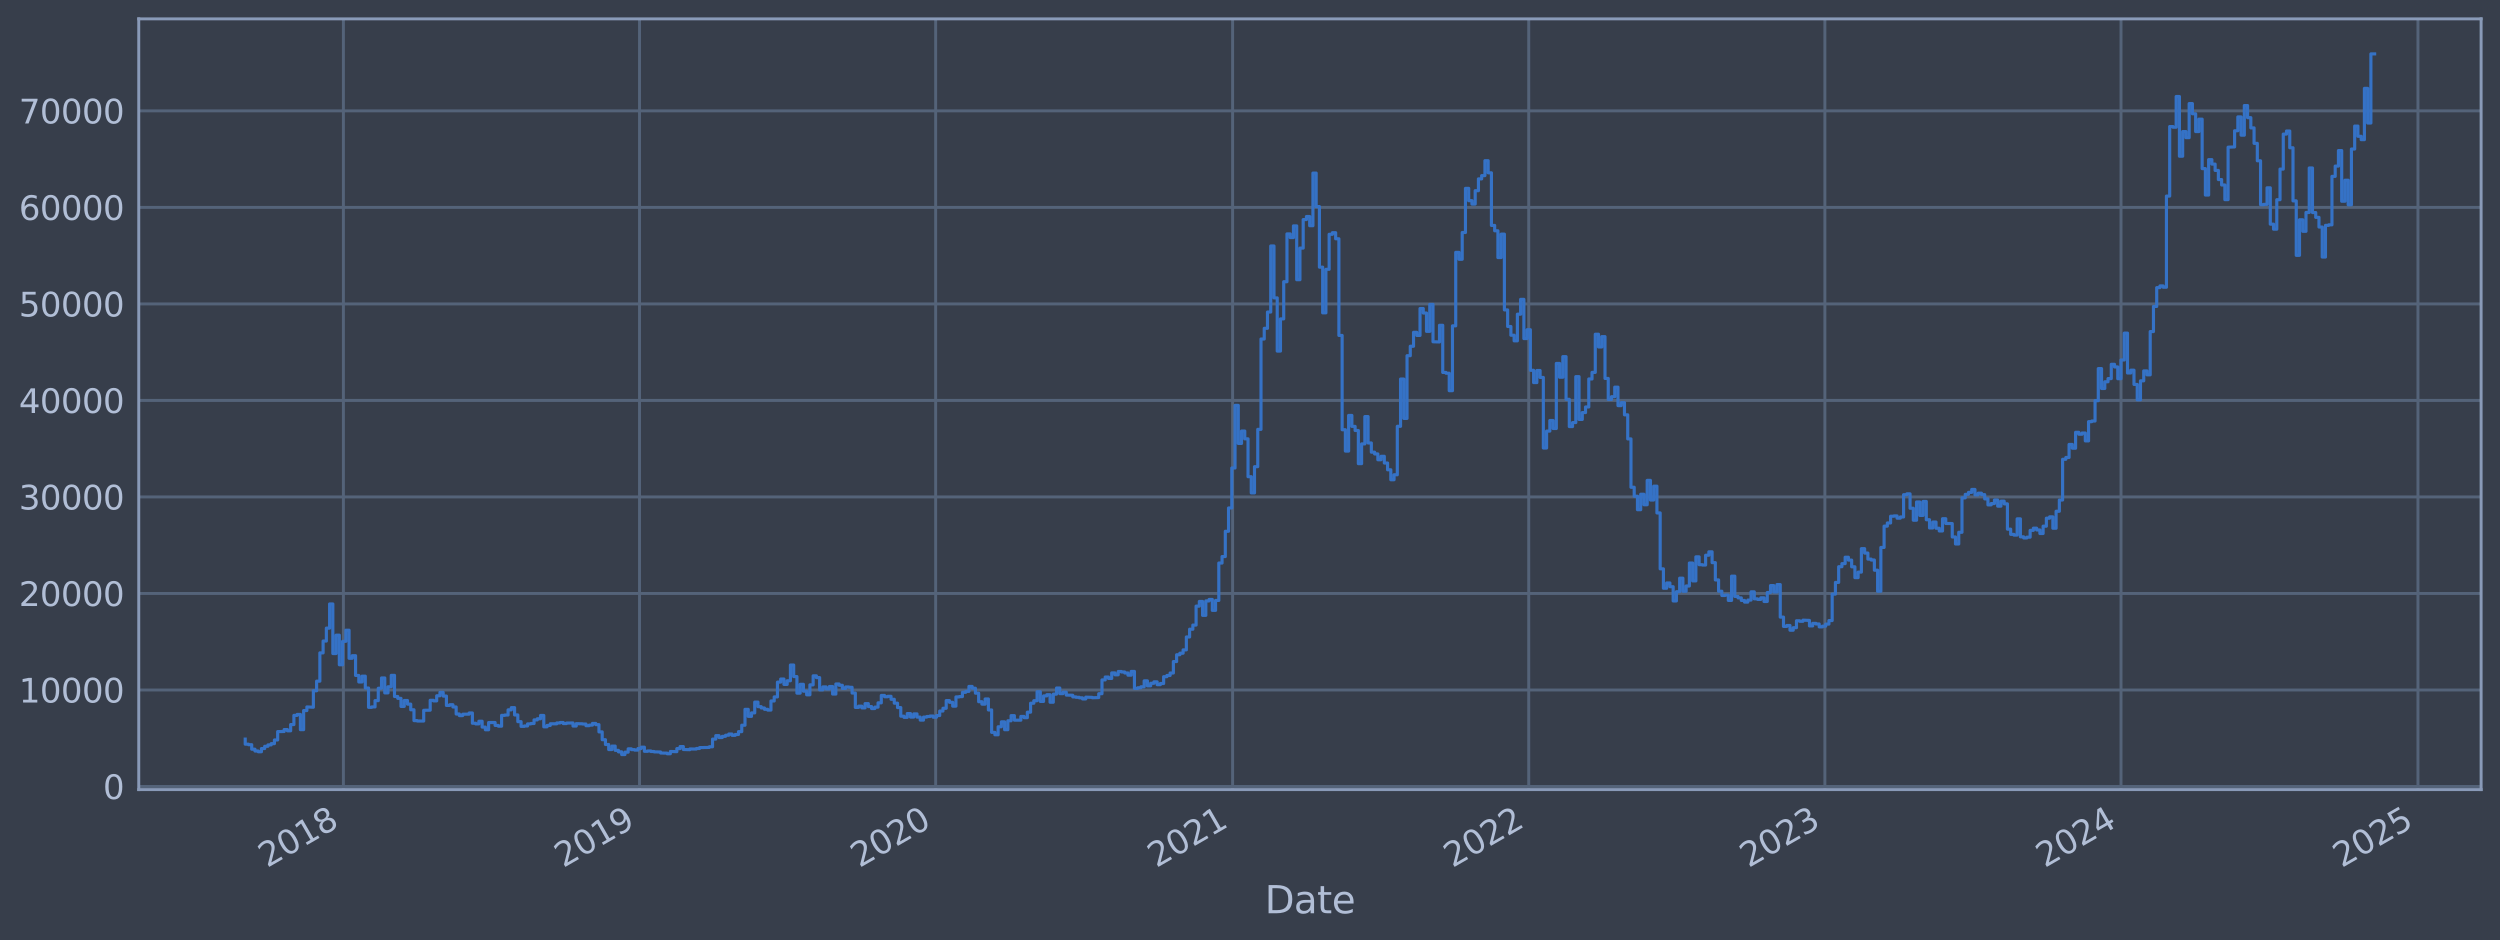 <?xml version="1.0" encoding="utf-8" standalone="no"?>
<!DOCTYPE svg PUBLIC "-//W3C//DTD SVG 1.1//EN"
  "http://www.w3.org/Graphics/SVG/1.1/DTD/svg11.dtd">
<svg xmlns:xlink="http://www.w3.org/1999/xlink" width="952.884pt" height="358.291pt" viewBox="0 0 952.884 358.291" xmlns="http://www.w3.org/2000/svg" version="1.1">
 <defs>
  <style type="text/css">*{stroke-linejoin: round; stroke-linecap: butt}</style>
 </defs>
 <g id="figure_1">
  <g id="patch_1">
   <path d="M 0 358.291 
L 952.884 358.291 
L 952.884 0 
L 0 0 
z
" style="fill: #373e4b"/>
  </g>
  <g id="axes_1">
   <g id="patch_2">
    <path d="M 52.884 300.96 
L 945.684 300.96 
L 945.684 7.2 
L 52.884 7.2 
z
" style="fill: #373e4b"/>
   </g>
   <g id="matplotlib.axis_1">
    <g id="xtick_1">
     <g id="line2d_1">
      <path d="M 130.884 300.96 
L 130.884 7.2 
" clip-path="url(#pd87e175060)" style="fill: none; stroke: #546379; stroke-width: 1.12; stroke-linecap: square"/>
     </g>
     <g id="line2d_2"/>
     <g id="text_1">
      <!-- 2018 -->
      <g style="fill: #b1bed6" transform="translate(101.803 330.885) rotate(-30) scale(0.126 -0.126)">
       <defs>
        <path id="DejaVuSans-32" d="M 1228 531 
L 3431 531 
L 3431 0 
L 469 0 
L 469 531 
Q 828 903 1448 1529 
Q 2069 2156 2228 2338 
Q 2531 2678 2651 2914 
Q 2772 3150 2772 3378 
Q 2772 3750 2511 3984 
Q 2250 4219 1831 4219 
Q 1534 4219 1204 4116 
Q 875 4013 500 3803 
L 500 4441 
Q 881 4594 1212 4672 
Q 1544 4750 1819 4750 
Q 2544 4750 2975 4387 
Q 3406 4025 3406 3419 
Q 3406 3131 3298 2873 
Q 3191 2616 2906 2266 
Q 2828 2175 2409 1742 
Q 1991 1309 1228 531 
z
" transform="scale(0.016)"/>
        <path id="DejaVuSans-30" d="M 2034 4250 
Q 1547 4250 1301 3770 
Q 1056 3291 1056 2328 
Q 1056 1369 1301 889 
Q 1547 409 2034 409 
Q 2525 409 2770 889 
Q 3016 1369 3016 2328 
Q 3016 3291 2770 3770 
Q 2525 4250 2034 4250 
z
M 2034 4750 
Q 2819 4750 3233 4129 
Q 3647 3509 3647 2328 
Q 3647 1150 3233 529 
Q 2819 -91 2034 -91 
Q 1250 -91 836 529 
Q 422 1150 422 2328 
Q 422 3509 836 4129 
Q 1250 4750 2034 4750 
z
" transform="scale(0.016)"/>
        <path id="DejaVuSans-31" d="M 794 531 
L 1825 531 
L 1825 4091 
L 703 3866 
L 703 4441 
L 1819 4666 
L 2450 4666 
L 2450 531 
L 3481 531 
L 3481 0 
L 794 0 
L 794 531 
z
" transform="scale(0.016)"/>
        <path id="DejaVuSans-38" d="M 2034 2216 
Q 1584 2216 1326 1975 
Q 1069 1734 1069 1313 
Q 1069 891 1326 650 
Q 1584 409 2034 409 
Q 2484 409 2743 651 
Q 3003 894 3003 1313 
Q 3003 1734 2745 1975 
Q 2488 2216 2034 2216 
z
M 1403 2484 
Q 997 2584 770 2862 
Q 544 3141 544 3541 
Q 544 4100 942 4425 
Q 1341 4750 2034 4750 
Q 2731 4750 3128 4425 
Q 3525 4100 3525 3541 
Q 3525 3141 3298 2862 
Q 3072 2584 2669 2484 
Q 3125 2378 3379 2068 
Q 3634 1759 3634 1313 
Q 3634 634 3220 271 
Q 2806 -91 2034 -91 
Q 1263 -91 848 271 
Q 434 634 434 1313 
Q 434 1759 690 2068 
Q 947 2378 1403 2484 
z
M 1172 3481 
Q 1172 3119 1398 2916 
Q 1625 2713 2034 2713 
Q 2441 2713 2670 2916 
Q 2900 3119 2900 3481 
Q 2900 3844 2670 4047 
Q 2441 4250 2034 4250 
Q 1625 4250 1398 4047 
Q 1172 3844 1172 3481 
z
" transform="scale(0.016)"/>
       </defs>
       <use xlink:href="#DejaVuSans-32"/>
       <use xlink:href="#DejaVuSans-30" x="63.623"/>
       <use xlink:href="#DejaVuSans-31" x="127.246"/>
       <use xlink:href="#DejaVuSans-38" x="190.869"/>
      </g>
     </g>
    </g>
    <g id="xtick_2">
     <g id="line2d_3">
      <path d="M 243.756 300.96 
L 243.756 7.2 
" clip-path="url(#pd87e175060)" style="fill: none; stroke: #546379; stroke-width: 1.12; stroke-linecap: square"/>
     </g>
     <g id="line2d_4"/>
     <g id="text_2">
      <!-- 2019 -->
      <g style="fill: #b1bed6" transform="translate(214.675 330.885) rotate(-30) scale(0.126 -0.126)">
       <defs>
        <path id="DejaVuSans-39" d="M 703 97 
L 703 672 
Q 941 559 1184 500 
Q 1428 441 1663 441 
Q 2288 441 2617 861 
Q 2947 1281 2994 2138 
Q 2813 1869 2534 1725 
Q 2256 1581 1919 1581 
Q 1219 1581 811 2004 
Q 403 2428 403 3163 
Q 403 3881 828 4315 
Q 1253 4750 1959 4750 
Q 2769 4750 3195 4129 
Q 3622 3509 3622 2328 
Q 3622 1225 3098 567 
Q 2575 -91 1691 -91 
Q 1453 -91 1209 -44 
Q 966 3 703 97 
z
M 1959 2075 
Q 2384 2075 2632 2365 
Q 2881 2656 2881 3163 
Q 2881 3666 2632 3958 
Q 2384 4250 1959 4250 
Q 1534 4250 1286 3958 
Q 1038 3666 1038 3163 
Q 1038 2656 1286 2365 
Q 1534 2075 1959 2075 
z
" transform="scale(0.016)"/>
       </defs>
       <use xlink:href="#DejaVuSans-32"/>
       <use xlink:href="#DejaVuSans-30" x="63.623"/>
       <use xlink:href="#DejaVuSans-31" x="127.246"/>
       <use xlink:href="#DejaVuSans-39" x="190.869"/>
      </g>
     </g>
    </g>
    <g id="xtick_3">
     <g id="line2d_5">
      <path d="M 356.629 300.96 
L 356.629 7.2 
" clip-path="url(#pd87e175060)" style="fill: none; stroke: #546379; stroke-width: 1.12; stroke-linecap: square"/>
     </g>
     <g id="line2d_6"/>
     <g id="text_3">
      <!-- 2020 -->
      <g style="fill: #b1bed6" transform="translate(327.548 330.885) rotate(-30) scale(0.126 -0.126)">
       <use xlink:href="#DejaVuSans-32"/>
       <use xlink:href="#DejaVuSans-30" x="63.623"/>
       <use xlink:href="#DejaVuSans-32" x="127.246"/>
       <use xlink:href="#DejaVuSans-30" x="190.869"/>
      </g>
     </g>
    </g>
    <g id="xtick_4">
     <g id="line2d_7">
      <path d="M 469.811 300.96 
L 469.811 7.2 
" clip-path="url(#pd87e175060)" style="fill: none; stroke: #546379; stroke-width: 1.12; stroke-linecap: square"/>
     </g>
     <g id="line2d_8"/>
     <g id="text_4">
      <!-- 2021 -->
      <g style="fill: #b1bed6" transform="translate(440.73 330.885) rotate(-30) scale(0.126 -0.126)">
       <use xlink:href="#DejaVuSans-32"/>
       <use xlink:href="#DejaVuSans-30" x="63.623"/>
       <use xlink:href="#DejaVuSans-32" x="127.246"/>
       <use xlink:href="#DejaVuSans-31" x="190.869"/>
      </g>
     </g>
    </g>
    <g id="xtick_5">
     <g id="line2d_9">
      <path d="M 582.683 300.96 
L 582.683 7.2 
" clip-path="url(#pd87e175060)" style="fill: none; stroke: #546379; stroke-width: 1.12; stroke-linecap: square"/>
     </g>
     <g id="line2d_10"/>
     <g id="text_5">
      <!-- 2022 -->
      <g style="fill: #b1bed6" transform="translate(553.602 330.885) rotate(-30) scale(0.126 -0.126)">
       <use xlink:href="#DejaVuSans-32"/>
       <use xlink:href="#DejaVuSans-30" x="63.623"/>
       <use xlink:href="#DejaVuSans-32" x="127.246"/>
       <use xlink:href="#DejaVuSans-32" x="190.869"/>
      </g>
     </g>
    </g>
    <g id="xtick_6">
     <g id="line2d_11">
      <path d="M 695.556 300.96 
L 695.556 7.2 
" clip-path="url(#pd87e175060)" style="fill: none; stroke: #546379; stroke-width: 1.12; stroke-linecap: square"/>
     </g>
     <g id="line2d_12"/>
     <g id="text_6">
      <!-- 2023 -->
      <g style="fill: #b1bed6" transform="translate(666.475 330.885) rotate(-30) scale(0.126 -0.126)">
       <defs>
        <path id="DejaVuSans-33" d="M 2597 2516 
Q 3050 2419 3304 2112 
Q 3559 1806 3559 1356 
Q 3559 666 3084 287 
Q 2609 -91 1734 -91 
Q 1441 -91 1130 -33 
Q 819 25 488 141 
L 488 750 
Q 750 597 1062 519 
Q 1375 441 1716 441 
Q 2309 441 2620 675 
Q 2931 909 2931 1356 
Q 2931 1769 2642 2001 
Q 2353 2234 1838 2234 
L 1294 2234 
L 1294 2753 
L 1863 2753 
Q 2328 2753 2575 2939 
Q 2822 3125 2822 3475 
Q 2822 3834 2567 4026 
Q 2313 4219 1838 4219 
Q 1578 4219 1281 4162 
Q 984 4106 628 3988 
L 628 4550 
Q 988 4650 1302 4700 
Q 1616 4750 1894 4750 
Q 2613 4750 3031 4423 
Q 3450 4097 3450 3541 
Q 3450 3153 3228 2886 
Q 3006 2619 2597 2516 
z
" transform="scale(0.016)"/>
       </defs>
       <use xlink:href="#DejaVuSans-32"/>
       <use xlink:href="#DejaVuSans-30" x="63.623"/>
       <use xlink:href="#DejaVuSans-32" x="127.246"/>
       <use xlink:href="#DejaVuSans-33" x="190.869"/>
      </g>
     </g>
    </g>
    <g id="xtick_7">
     <g id="line2d_13">
      <path d="M 808.428 300.96 
L 808.428 7.2 
" clip-path="url(#pd87e175060)" style="fill: none; stroke: #546379; stroke-width: 1.12; stroke-linecap: square"/>
     </g>
     <g id="line2d_14"/>
     <g id="text_7">
      <!-- 2024 -->
      <g style="fill: #b1bed6" transform="translate(779.347 330.885) rotate(-30) scale(0.126 -0.126)">
       <defs>
        <path id="DejaVuSans-34" d="M 2419 4116 
L 825 1625 
L 2419 1625 
L 2419 4116 
z
M 2253 4666 
L 3047 4666 
L 3047 1625 
L 3713 1625 
L 3713 1100 
L 3047 1100 
L 3047 0 
L 2419 0 
L 2419 1100 
L 313 1100 
L 313 1709 
L 2253 4666 
z
" transform="scale(0.016)"/>
       </defs>
       <use xlink:href="#DejaVuSans-32"/>
       <use xlink:href="#DejaVuSans-30" x="63.623"/>
       <use xlink:href="#DejaVuSans-32" x="127.246"/>
       <use xlink:href="#DejaVuSans-34" x="190.869"/>
      </g>
     </g>
    </g>
    <g id="xtick_8">
     <g id="line2d_15">
      <path d="M 921.61 300.96 
L 921.61 7.2 
" clip-path="url(#pd87e175060)" style="fill: none; stroke: #546379; stroke-width: 1.12; stroke-linecap: square"/>
     </g>
     <g id="line2d_16"/>
     <g id="text_8">
      <!-- 2025 -->
      <g style="fill: #b1bed6" transform="translate(892.529 330.885) rotate(-30) scale(0.126 -0.126)">
       <defs>
        <path id="DejaVuSans-35" d="M 691 4666 
L 3169 4666 
L 3169 4134 
L 1269 4134 
L 1269 2991 
Q 1406 3038 1543 3061 
Q 1681 3084 1819 3084 
Q 2600 3084 3056 2656 
Q 3513 2228 3513 1497 
Q 3513 744 3044 326 
Q 2575 -91 1722 -91 
Q 1428 -91 1123 -41 
Q 819 9 494 109 
L 494 744 
Q 775 591 1075 516 
Q 1375 441 1709 441 
Q 2250 441 2565 725 
Q 2881 1009 2881 1497 
Q 2881 1984 2565 2268 
Q 2250 2553 1709 2553 
Q 1456 2553 1204 2497 
Q 953 2441 691 2322 
L 691 4666 
z
" transform="scale(0.016)"/>
       </defs>
       <use xlink:href="#DejaVuSans-32"/>
       <use xlink:href="#DejaVuSans-30" x="63.623"/>
       <use xlink:href="#DejaVuSans-32" x="127.246"/>
       <use xlink:href="#DejaVuSans-35" x="190.869"/>
      </g>
     </g>
    </g>
    <g id="text_9">
     <!-- Date -->
     <g style="fill: #b1bed6" transform="translate(482.075 348.096) scale(0.144 -0.144)">
      <defs>
       <path id="DejaVuSans-44" d="M 1259 4147 
L 1259 519 
L 2022 519 
Q 2988 519 3436 956 
Q 3884 1394 3884 2338 
Q 3884 3275 3436 3711 
Q 2988 4147 2022 4147 
L 1259 4147 
z
M 628 4666 
L 1925 4666 
Q 3281 4666 3915 4102 
Q 4550 3538 4550 2338 
Q 4550 1131 3912 565 
Q 3275 0 1925 0 
L 628 0 
L 628 4666 
z
" transform="scale(0.016)"/>
       <path id="DejaVuSans-61" d="M 2194 1759 
Q 1497 1759 1228 1600 
Q 959 1441 959 1056 
Q 959 750 1161 570 
Q 1363 391 1709 391 
Q 2188 391 2477 730 
Q 2766 1069 2766 1631 
L 2766 1759 
L 2194 1759 
z
M 3341 1997 
L 3341 0 
L 2766 0 
L 2766 531 
Q 2569 213 2275 61 
Q 1981 -91 1556 -91 
Q 1019 -91 701 211 
Q 384 513 384 1019 
Q 384 1609 779 1909 
Q 1175 2209 1959 2209 
L 2766 2209 
L 2766 2266 
Q 2766 2663 2505 2880 
Q 2244 3097 1772 3097 
Q 1472 3097 1187 3025 
Q 903 2953 641 2809 
L 641 3341 
Q 956 3463 1253 3523 
Q 1550 3584 1831 3584 
Q 2591 3584 2966 3190 
Q 3341 2797 3341 1997 
z
" transform="scale(0.016)"/>
       <path id="DejaVuSans-74" d="M 1172 4494 
L 1172 3500 
L 2356 3500 
L 2356 3053 
L 1172 3053 
L 1172 1153 
Q 1172 725 1289 603 
Q 1406 481 1766 481 
L 2356 481 
L 2356 0 
L 1766 0 
Q 1100 0 847 248 
Q 594 497 594 1153 
L 594 3053 
L 172 3053 
L 172 3500 
L 594 3500 
L 594 4494 
L 1172 4494 
z
" transform="scale(0.016)"/>
       <path id="DejaVuSans-65" d="M 3597 1894 
L 3597 1613 
L 953 1613 
Q 991 1019 1311 708 
Q 1631 397 2203 397 
Q 2534 397 2845 478 
Q 3156 559 3463 722 
L 3463 178 
Q 3153 47 2828 -22 
Q 2503 -91 2169 -91 
Q 1331 -91 842 396 
Q 353 884 353 1716 
Q 353 2575 817 3079 
Q 1281 3584 2069 3584 
Q 2775 3584 3186 3129 
Q 3597 2675 3597 1894 
z
M 3022 2063 
Q 3016 2534 2758 2815 
Q 2500 3097 2075 3097 
Q 1594 3097 1305 2825 
Q 1016 2553 972 2059 
L 3022 2063 
z
" transform="scale(0.016)"/>
      </defs>
      <use xlink:href="#DejaVuSans-44"/>
      <use xlink:href="#DejaVuSans-61" x="77.002"/>
      <use xlink:href="#DejaVuSans-74" x="138.281"/>
      <use xlink:href="#DejaVuSans-65" x="177.49"/>
     </g>
    </g>
   </g>
   <g id="matplotlib.axis_2">
    <g id="ytick_1">
     <g id="line2d_17">
      <path d="M 52.884 299.777 
L 945.684 299.777 
" clip-path="url(#pd87e175060)" style="fill: none; stroke: #546379; stroke-width: 1.12; stroke-linecap: square"/>
     </g>
     <g id="line2d_18"/>
     <g id="text_10">
      <!-- 0 -->
      <g style="fill: #b1bed6" transform="translate(39.267 304.564) scale(0.126 -0.126)">
       <use xlink:href="#DejaVuSans-30"/>
      </g>
     </g>
    </g>
    <g id="ytick_2">
     <g id="line2d_19">
      <path d="M 52.884 262.989 
L 945.684 262.989 
" clip-path="url(#pd87e175060)" style="fill: none; stroke: #546379; stroke-width: 1.12; stroke-linecap: square"/>
     </g>
     <g id="line2d_20"/>
     <g id="text_11">
      <!-- 10000 -->
      <g style="fill: #b1bed6" transform="translate(7.2 267.776) scale(0.126 -0.126)">
       <use xlink:href="#DejaVuSans-31"/>
       <use xlink:href="#DejaVuSans-30" x="63.623"/>
       <use xlink:href="#DejaVuSans-30" x="127.246"/>
       <use xlink:href="#DejaVuSans-30" x="190.869"/>
       <use xlink:href="#DejaVuSans-30" x="254.492"/>
      </g>
     </g>
    </g>
    <g id="ytick_3">
     <g id="line2d_21">
      <path d="M 52.884 226.202 
L 945.684 226.202 
" clip-path="url(#pd87e175060)" style="fill: none; stroke: #546379; stroke-width: 1.12; stroke-linecap: square"/>
     </g>
     <g id="line2d_22"/>
     <g id="text_12">
      <!-- 20000 -->
      <g style="fill: #b1bed6" transform="translate(7.2 230.989) scale(0.126 -0.126)">
       <use xlink:href="#DejaVuSans-32"/>
       <use xlink:href="#DejaVuSans-30" x="63.623"/>
       <use xlink:href="#DejaVuSans-30" x="127.246"/>
       <use xlink:href="#DejaVuSans-30" x="190.869"/>
       <use xlink:href="#DejaVuSans-30" x="254.492"/>
      </g>
     </g>
    </g>
    <g id="ytick_4">
     <g id="line2d_23">
      <path d="M 52.884 189.414 
L 945.684 189.414 
" clip-path="url(#pd87e175060)" style="fill: none; stroke: #546379; stroke-width: 1.12; stroke-linecap: square"/>
     </g>
     <g id="line2d_24"/>
     <g id="text_13">
      <!-- 30000 -->
      <g style="fill: #b1bed6" transform="translate(7.2 194.201) scale(0.126 -0.126)">
       <use xlink:href="#DejaVuSans-33"/>
       <use xlink:href="#DejaVuSans-30" x="63.623"/>
       <use xlink:href="#DejaVuSans-30" x="127.246"/>
       <use xlink:href="#DejaVuSans-30" x="190.869"/>
       <use xlink:href="#DejaVuSans-30" x="254.492"/>
      </g>
     </g>
    </g>
    <g id="ytick_5">
     <g id="line2d_25">
      <path d="M 52.884 152.627 
L 945.684 152.627 
" clip-path="url(#pd87e175060)" style="fill: none; stroke: #546379; stroke-width: 1.12; stroke-linecap: square"/>
     </g>
     <g id="line2d_26"/>
     <g id="text_14">
      <!-- 40000 -->
      <g style="fill: #b1bed6" transform="translate(7.2 157.414) scale(0.126 -0.126)">
       <use xlink:href="#DejaVuSans-34"/>
       <use xlink:href="#DejaVuSans-30" x="63.623"/>
       <use xlink:href="#DejaVuSans-30" x="127.246"/>
       <use xlink:href="#DejaVuSans-30" x="190.869"/>
       <use xlink:href="#DejaVuSans-30" x="254.492"/>
      </g>
     </g>
    </g>
    <g id="ytick_6">
     <g id="line2d_27">
      <path d="M 52.884 115.839 
L 945.684 115.839 
" clip-path="url(#pd87e175060)" style="fill: none; stroke: #546379; stroke-width: 1.12; stroke-linecap: square"/>
     </g>
     <g id="line2d_28"/>
     <g id="text_15">
      <!-- 50000 -->
      <g style="fill: #b1bed6" transform="translate(7.2 120.626) scale(0.126 -0.126)">
       <use xlink:href="#DejaVuSans-35"/>
       <use xlink:href="#DejaVuSans-30" x="63.623"/>
       <use xlink:href="#DejaVuSans-30" x="127.246"/>
       <use xlink:href="#DejaVuSans-30" x="190.869"/>
       <use xlink:href="#DejaVuSans-30" x="254.492"/>
      </g>
     </g>
    </g>
    <g id="ytick_7">
     <g id="line2d_29">
      <path d="M 52.884 79.052 
L 945.684 79.052 
" clip-path="url(#pd87e175060)" style="fill: none; stroke: #546379; stroke-width: 1.12; stroke-linecap: square"/>
     </g>
     <g id="line2d_30"/>
     <g id="text_16">
      <!-- 60000 -->
      <g style="fill: #b1bed6" transform="translate(7.2 83.839) scale(0.126 -0.126)">
       <defs>
        <path id="DejaVuSans-36" d="M 2113 2584 
Q 1688 2584 1439 2293 
Q 1191 2003 1191 1497 
Q 1191 994 1439 701 
Q 1688 409 2113 409 
Q 2538 409 2786 701 
Q 3034 994 3034 1497 
Q 3034 2003 2786 2293 
Q 2538 2584 2113 2584 
z
M 3366 4563 
L 3366 3988 
Q 3128 4100 2886 4159 
Q 2644 4219 2406 4219 
Q 1781 4219 1451 3797 
Q 1122 3375 1075 2522 
Q 1259 2794 1537 2939 
Q 1816 3084 2150 3084 
Q 2853 3084 3261 2657 
Q 3669 2231 3669 1497 
Q 3669 778 3244 343 
Q 2819 -91 2113 -91 
Q 1303 -91 875 529 
Q 447 1150 447 2328 
Q 447 3434 972 4092 
Q 1497 4750 2381 4750 
Q 2619 4750 2861 4703 
Q 3103 4656 3366 4563 
z
" transform="scale(0.016)"/>
       </defs>
       <use xlink:href="#DejaVuSans-36"/>
       <use xlink:href="#DejaVuSans-30" x="63.623"/>
       <use xlink:href="#DejaVuSans-30" x="127.246"/>
       <use xlink:href="#DejaVuSans-30" x="190.869"/>
       <use xlink:href="#DejaVuSans-30" x="254.492"/>
      </g>
     </g>
    </g>
    <g id="ytick_8">
     <g id="line2d_31">
      <path d="M 52.884 42.264 
L 945.684 42.264 
" clip-path="url(#pd87e175060)" style="fill: none; stroke: #546379; stroke-width: 1.12; stroke-linecap: square"/>
     </g>
     <g id="line2d_32"/>
     <g id="text_17">
      <!-- 70000 -->
      <g style="fill: #b1bed6" transform="translate(7.2 47.051) scale(0.126 -0.126)">
       <defs>
        <path id="DejaVuSans-37" d="M 525 4666 
L 3525 4666 
L 3525 4397 
L 1831 0 
L 1172 0 
L 2766 4134 
L 525 4134 
L 525 4666 
z
" transform="scale(0.016)"/>
       </defs>
       <use xlink:href="#DejaVuSans-37"/>
       <use xlink:href="#DejaVuSans-30" x="63.623"/>
       <use xlink:href="#DejaVuSans-30" x="127.246"/>
       <use xlink:href="#DejaVuSans-30" x="190.869"/>
       <use xlink:href="#DejaVuSans-30" x="254.492"/>
      </g>
     </g>
    </g>
   </g>
   <g id="line2d_33">
    <path d="M 93.466 281.72 
L 93.466 283.646 
L 94.703 283.646 
L 94.703 283.845 
L 95.939 283.845 
L 95.939 285.558 
L 97.176 285.558 
L 97.176 286.245 
L 98.413 286.245 
L 98.413 286.53 
L 99.65 286.53 
L 99.65 285.312 
L 100.887 285.312 
L 100.887 284.458 
L 102.124 284.458 
L 102.124 283.928 
L 103.361 283.928 
L 103.361 283.445 
L 104.598 283.445 
L 104.598 282.037 
L 105.835 282.037 
L 105.835 278.839 
L 108.309 278.819 
L 108.309 278.07 
L 109.546 278.07 
L 109.546 278.551 
L 110.783 278.551 
L 110.783 276.174 
L 112.02 276.174 
L 112.02 272.679 
L 113.257 272.679 
L 113.257 272.302 
L 114.494 272.302 
L 114.494 278.109 
L 115.731 278.109 
L 115.731 270.83 
L 116.968 270.83 
L 116.968 269.454 
L 119.442 269.564 
L 119.442 263.287 
L 120.679 263.287 
L 120.679 259.631 
L 121.916 259.631 
L 121.916 248.849 
L 123.153 248.849 
L 123.153 244.342 
L 124.39 244.342 
L 124.39 239.415 
L 125.627 239.415 
L 125.627 230.205 
L 126.863 230.205 
L 126.863 249.096 
L 128.1 249.096 
L 128.1 242.102 
L 129.337 242.102 
L 129.337 253.379 
L 130.574 253.379 
L 130.574 244.451 
L 131.811 244.451 
L 131.811 240.207 
L 133.048 240.207 
L 133.048 250.903 
L 134.285 250.903 
L 134.285 249.915 
L 135.522 249.915 
L 135.522 257.447 
L 136.759 257.447 
L 136.759 259.931 
L 137.996 259.931 
L 137.996 257.724 
L 139.233 257.724 
L 139.233 262.239 
L 140.47 262.239 
L 140.47 269.604 
L 141.707 269.604 
L 141.707 269.445 
L 142.944 269.445 
L 142.944 267.052 
L 144.181 267.052 
L 144.181 262.333 
L 145.418 262.333 
L 145.418 258.406 
L 146.655 258.406 
L 146.655 264.094 
L 147.892 264.094 
L 147.892 261.768 
L 149.129 261.768 
L 149.129 257.409 
L 150.366 257.409 
L 150.366 265.474 
L 151.603 265.474 
L 151.603 266.19 
L 152.84 266.19 
L 152.84 269.251 
L 154.077 269.251 
L 154.077 266.999 
L 155.314 266.999 
L 155.314 268.383 
L 156.551 268.383 
L 156.551 270.529 
L 157.787 270.529 
L 157.787 274.66 
L 159.024 274.66 
L 159.024 274.811 
L 161.498 274.819 
L 161.498 270.732 
L 163.972 270.688 
L 163.972 266.924 
L 165.209 266.924 
L 165.209 267.146 
L 166.446 267.146 
L 166.446 265.203 
L 167.683 265.203 
L 167.683 263.897 
L 168.92 263.897 
L 168.92 265.31 
L 170.157 265.31 
L 170.157 268.887 
L 171.394 268.887 
L 171.394 268.614 
L 172.631 268.614 
L 172.631 269.456 
L 173.868 269.456 
L 173.868 272.143 
L 175.105 272.143 
L 175.105 272.758 
L 176.342 272.758 
L 176.342 272.224 
L 178.816 272.203 
L 178.816 271.761 
L 180.053 271.761 
L 180.053 275.67 
L 181.29 275.67 
L 181.29 275.907 
L 182.527 275.907 
L 182.527 274.906 
L 183.764 274.906 
L 183.764 277.127 
L 185.001 277.127 
L 185.001 278.153 
L 186.238 278.153 
L 186.238 275.4 
L 188.711 275.392 
L 188.711 276.493 
L 189.948 276.493 
L 189.948 276.789 
L 191.185 276.789 
L 191.185 272.66 
L 192.422 272.66 
L 192.422 272.53 
L 193.659 272.53 
L 193.659 270.568 
L 194.896 270.568 
L 194.896 269.716 
L 196.133 269.716 
L 196.133 272.5 
L 197.37 272.5 
L 197.37 275.062 
L 198.607 275.062 
L 198.607 276.866 
L 199.844 276.866 
L 199.844 276.709 
L 201.081 276.709 
L 201.081 275.914 
L 202.318 275.914 
L 202.318 275.77 
L 203.555 275.77 
L 203.555 274.389 
L 204.792 274.389 
L 204.792 273.957 
L 206.029 273.957 
L 206.029 272.704 
L 207.266 272.704 
L 207.266 277.027 
L 208.503 277.027 
L 208.503 276.505 
L 209.74 276.505 
L 209.74 275.875 
L 212.214 275.88 
L 212.214 275.558 
L 213.451 275.558 
L 213.451 275.392 
L 214.688 275.392 
L 214.688 275.787 
L 215.925 275.787 
L 215.925 275.594 
L 218.399 275.567 
L 218.399 276.729 
L 219.635 276.729 
L 219.635 275.83 
L 222.109 275.888 
L 222.109 275.967 
L 223.346 275.967 
L 223.346 276.595 
L 224.583 276.595 
L 224.583 276.375 
L 225.82 276.375 
L 225.82 275.73 
L 227.057 275.73 
L 227.057 276.202 
L 228.294 276.202 
L 228.294 278.96 
L 229.531 278.96 
L 229.531 281.94 
L 230.768 281.94 
L 230.768 283.763 
L 232.005 283.763 
L 232.005 285.693 
L 233.242 285.693 
L 233.242 284.37 
L 234.479 284.37 
L 234.479 286 
L 235.716 286 
L 235.716 286.576 
L 236.953 286.576 
L 236.953 287.607 
L 238.19 287.607 
L 238.19 286.693 
L 239.427 286.693 
L 239.427 285.43 
L 240.664 285.43 
L 240.664 285.719 
L 241.901 285.719 
L 241.901 285.907 
L 243.138 285.907 
L 243.138 285.315 
L 244.375 285.315 
L 244.375 284.798 
L 245.612 284.798 
L 245.612 286.363 
L 246.849 286.363 
L 246.849 286.23 
L 248.086 286.23 
L 248.086 286.439 
L 249.323 286.439 
L 249.323 286.58 
L 251.796 286.621 
L 251.796 287.012 
L 254.27 287.063 
L 254.27 287.289 
L 255.507 287.289 
L 255.507 286.425 
L 257.981 286.503 
L 257.981 285.332 
L 259.218 285.332 
L 259.218 284.548 
L 260.455 284.548 
L 260.455 285.675 
L 262.929 285.744 
L 262.929 285.478 
L 265.403 285.499 
L 265.403 285.296 
L 266.64 285.296 
L 266.64 284.955 
L 270.351 284.884 
L 270.351 284.642 
L 271.588 284.642 
L 271.588 281.71 
L 272.825 281.71 
L 272.825 280.395 
L 274.062 280.395 
L 274.062 281.115 
L 275.299 281.115 
L 275.299 280.66 
L 276.536 280.66 
L 276.536 280.245 
L 277.773 280.245 
L 277.773 279.786 
L 279.01 279.786 
L 279.01 280.275 
L 280.247 280.275 
L 280.247 279.948 
L 281.483 279.948 
L 281.483 278.865 
L 282.72 278.865 
L 282.72 276.424 
L 283.957 276.424 
L 283.957 270.374 
L 285.194 270.374 
L 285.194 273.051 
L 286.431 273.051 
L 286.431 271.723 
L 287.668 271.723 
L 287.668 267.608 
L 288.905 267.608 
L 288.905 269.345 
L 290.142 269.345 
L 290.142 269.851 
L 291.379 269.851 
L 291.379 270.353 
L 292.616 270.353 
L 292.616 270.65 
L 293.853 270.65 
L 293.853 267.185 
L 295.09 267.185 
L 295.09 265.632 
L 296.327 265.632 
L 296.327 259.993 
L 297.564 259.993 
L 297.564 258.822 
L 298.801 258.822 
L 298.801 260.86 
L 300.038 260.86 
L 300.038 259.476 
L 301.275 259.476 
L 301.275 253.473 
L 302.512 253.473 
L 302.512 257.879 
L 303.749 257.879 
L 303.749 264.188 
L 304.986 264.188 
L 304.986 260.829 
L 306.223 260.829 
L 306.223 263.449 
L 307.46 263.449 
L 307.46 264.824 
L 308.697 264.824 
L 308.697 261.041 
L 309.934 261.041 
L 309.934 257.598 
L 311.171 257.598 
L 311.171 258.272 
L 312.407 258.272 
L 312.407 262.927 
L 313.644 262.927 
L 313.644 261.821 
L 314.881 261.821 
L 314.881 262.578 
L 316.118 262.578 
L 316.118 261.664 
L 317.355 261.664 
L 317.355 264.542 
L 318.592 264.542 
L 318.592 260.704 
L 319.829 260.704 
L 319.829 261.197 
L 321.066 261.197 
L 321.066 262.403 
L 322.303 262.403 
L 322.303 261.847 
L 323.54 261.847 
L 323.54 261.975 
L 324.777 261.975 
L 324.777 264.154 
L 326.014 264.154 
L 326.014 269.634 
L 327.251 269.634 
L 327.251 269.159 
L 328.488 269.159 
L 328.488 269.804 
L 329.725 269.804 
L 329.725 268.184 
L 330.962 268.184 
L 330.962 269.303 
L 332.199 269.303 
L 332.199 270.065 
L 333.436 270.065 
L 333.436 269.528 
L 334.673 269.528 
L 334.673 267.894 
L 335.91 267.894 
L 335.91 265.074 
L 337.147 265.074 
L 337.147 265.56 
L 338.384 265.56 
L 338.384 265.405 
L 339.621 265.405 
L 339.621 266.532 
L 340.858 266.532 
L 340.858 268.021 
L 342.095 268.021 
L 342.095 269.7 
L 343.331 269.7 
L 343.331 272.972 
L 344.568 272.972 
L 344.568 273.424 
L 345.805 273.424 
L 345.805 271.974 
L 347.042 271.974 
L 347.042 273.316 
L 348.279 273.316 
L 348.279 272.104 
L 349.516 272.104 
L 349.516 273.33 
L 350.753 273.33 
L 350.753 274.469 
L 351.99 274.469 
L 351.99 273.326 
L 353.227 273.326 
L 353.227 273.103 
L 354.464 273.103 
L 354.464 272.918 
L 355.701 272.918 
L 355.701 273.379 
L 356.938 273.379 
L 356.938 272.732 
L 358.175 272.732 
L 358.175 271.017 
L 359.412 271.017 
L 359.412 269.96 
L 360.649 269.96 
L 360.649 267.035 
L 361.886 267.035 
L 361.886 267.69 
L 363.123 267.69 
L 363.123 269.143 
L 364.36 269.143 
L 364.36 265.639 
L 365.597 265.639 
L 365.597 265.511 
L 366.834 265.511 
L 366.834 263.888 
L 368.071 263.888 
L 368.071 263.524 
L 369.308 263.524 
L 369.308 261.634 
L 370.545 261.634 
L 370.545 262.325 
L 371.782 262.325 
L 371.782 264.205 
L 373.019 264.205 
L 373.019 267.457 
L 374.255 267.457 
L 374.255 268.382 
L 375.492 268.382 
L 375.492 266.42 
L 376.729 266.42 
L 376.729 270.597 
L 377.966 270.597 
L 377.966 279.143 
L 379.203 279.143 
L 379.203 280.068 
L 380.44 280.068 
L 380.44 277.006 
L 381.677 277.006 
L 381.677 275.135 
L 382.914 275.135 
L 382.914 278.126 
L 384.151 278.126 
L 384.151 274.728 
L 385.388 274.728 
L 385.388 272.763 
L 386.625 272.763 
L 386.625 274.492 
L 389.099 274.497 
L 389.099 273.072 
L 390.336 273.072 
L 390.336 273.544 
L 391.573 273.544 
L 391.573 271.453 
L 392.81 271.453 
L 392.81 268.034 
L 394.047 268.034 
L 394.047 267.088 
L 395.284 267.088 
L 395.284 263.645 
L 396.521 263.645 
L 396.521 267.351 
L 397.758 267.351 
L 397.758 265.249 
L 398.995 265.249 
L 398.995 264.79 
L 400.232 264.79 
L 400.232 267.659 
L 401.469 267.659 
L 401.469 264.574 
L 402.706 264.574 
L 402.706 262.238 
L 403.943 262.238 
L 403.943 264.374 
L 405.18 264.374 
L 405.18 263.817 
L 406.416 263.817 
L 406.416 264.926 
L 408.89 264.995 
L 408.89 265.621 
L 410.127 265.621 
L 410.127 265.782 
L 411.364 265.782 
L 411.364 265.986 
L 412.601 265.986 
L 412.601 266.402 
L 413.838 266.402 
L 413.838 265.726 
L 416.312 265.8 
L 416.312 265.956 
L 418.786 265.879 
L 418.786 264.413 
L 420.023 264.413 
L 420.023 259.155 
L 421.26 259.155 
L 421.26 258.046 
L 422.497 258.046 
L 422.497 258.596 
L 423.734 258.596 
L 423.734 256.487 
L 424.971 256.487 
L 424.971 257.202 
L 426.208 257.202 
L 426.208 255.948 
L 427.445 255.948 
L 427.445 256.126 
L 428.682 256.126 
L 428.682 256.5 
L 429.919 256.5 
L 429.919 257.343 
L 431.156 257.343 
L 431.156 255.914 
L 432.393 255.914 
L 432.393 262.402 
L 433.63 262.402 
L 433.63 262.151 
L 434.867 262.151 
L 434.867 261.773 
L 436.104 261.773 
L 436.104 259.517 
L 437.34 259.517 
L 437.34 261.406 
L 438.577 261.406 
L 438.577 260.441 
L 439.814 260.441 
L 439.814 259.896 
L 441.051 259.896 
L 441.051 260.96 
L 442.288 260.96 
L 442.288 260.522 
L 443.525 260.522 
L 443.525 257.925 
L 444.762 257.925 
L 444.762 257.458 
L 445.999 257.458 
L 445.999 256.522 
L 447.236 256.522 
L 447.236 252.157 
L 448.473 252.157 
L 448.473 249.557 
L 449.71 249.557 
L 449.71 248.972 
L 450.947 248.972 
L 450.947 247.702 
L 452.184 247.702 
L 452.184 242.791 
L 453.421 242.791 
L 453.421 239.83 
L 454.658 239.83 
L 454.658 238.249 
L 455.895 238.249 
L 455.895 231.03 
L 457.132 231.03 
L 457.132 229.246 
L 458.369 229.246 
L 458.369 234.544 
L 459.606 234.544 
L 459.606 229.046 
L 460.843 229.046 
L 460.843 228.491 
L 462.08 228.491 
L 462.08 232.648 
L 463.317 232.648 
L 463.317 228.863 
L 464.554 228.863 
L 464.554 214.611 
L 465.791 214.611 
L 465.791 212.131 
L 467.028 212.131 
L 467.028 202.499 
L 468.264 202.499 
L 468.264 193.621 
L 469.501 193.621 
L 469.501 178.375 
L 470.738 178.375 
L 470.738 154.518 
L 471.975 154.518 
L 471.975 169.016 
L 473.212 169.016 
L 473.212 164.294 
L 474.449 164.294 
L 474.449 167.268 
L 475.686 167.268 
L 475.686 181.69 
L 476.923 181.69 
L 476.923 187.872 
L 478.16 187.872 
L 478.16 177.876 
L 479.397 177.876 
L 479.397 163.655 
L 480.634 163.655 
L 480.634 129.214 
L 481.871 129.214 
L 481.871 125.141 
L 483.108 125.141 
L 483.108 118.929 
L 484.345 118.929 
L 484.345 93.762 
L 485.582 93.762 
L 485.582 113.541 
L 486.819 113.541 
L 486.819 133.814 
L 488.056 133.814 
L 488.056 121.545 
L 489.293 121.545 
L 489.293 107.381 
L 490.53 107.381 
L 490.53 89.156 
L 491.767 89.156 
L 491.767 90.558 
L 493.004 90.558 
L 493.004 86.094 
L 494.241 86.094 
L 494.241 106.612 
L 495.478 106.612 
L 495.478 94.562 
L 496.715 94.562 
L 496.715 83.698 
L 497.952 83.698 
L 497.952 82.532 
L 499.188 82.532 
L 499.188 86.032 
L 500.425 86.032 
L 500.425 65.976 
L 501.662 65.976 
L 501.662 78.731 
L 502.899 78.731 
L 502.899 101.828 
L 504.136 101.828 
L 504.136 119.24 
L 505.373 119.24 
L 505.373 102.654 
L 506.61 102.654 
L 506.61 89.303 
L 507.847 89.303 
L 507.847 88.689 
L 509.084 88.689 
L 509.084 91.008 
L 510.321 91.008 
L 510.321 127.845 
L 511.558 127.845 
L 511.558 163.795 
L 512.795 163.795 
L 512.795 171.924 
L 514.032 171.924 
L 514.032 158.346 
L 515.269 158.346 
L 515.269 162.521 
L 516.506 162.521 
L 516.506 164.084 
L 517.743 164.084 
L 517.743 176.722 
L 518.98 176.722 
L 518.98 169.2 
L 520.217 169.2 
L 520.217 158.789 
L 521.454 158.789 
L 521.454 168.842 
L 522.691 168.842 
L 522.691 172.347 
L 523.928 172.347 
L 523.928 173.019 
L 525.165 173.019 
L 525.165 175.226 
L 526.402 175.226 
L 526.402 173.923 
L 527.639 173.923 
L 527.639 176.481 
L 528.876 176.481 
L 528.876 179.06 
L 530.112 179.06 
L 530.112 182.853 
L 531.349 182.853 
L 531.349 180.961 
L 532.586 180.961 
L 532.586 162.493 
L 533.823 162.493 
L 533.823 144.482 
L 535.06 144.482 
L 535.06 159.477 
L 536.297 159.477 
L 536.297 135.579 
L 537.534 135.579 
L 537.534 131.984 
L 538.771 131.984 
L 538.771 126.668 
L 540.008 126.668 
L 540.008 127.852 
L 541.245 127.852 
L 541.245 117.592 
L 542.482 117.592 
L 542.482 119.309 
L 543.719 119.309 
L 543.719 126.302 
L 544.956 126.302 
L 544.956 116.033 
L 546.193 116.033 
L 546.193 130.266 
L 548.667 130.337 
L 548.667 123.987 
L 549.904 123.987 
L 549.904 141.953 
L 551.141 141.953 
L 551.141 142.269 
L 552.378 142.269 
L 552.378 148.907 
L 553.615 148.907 
L 553.615 124.201 
L 554.852 124.201 
L 554.852 96.181 
L 556.089 96.181 
L 556.089 98.822 
L 557.326 98.822 
L 557.326 88.625 
L 558.563 88.625 
L 558.563 71.799 
L 559.8 71.799 
L 559.8 76.487 
L 561.036 76.487 
L 561.036 77.782 
L 562.273 77.782 
L 562.273 72.683 
L 563.51 72.683 
L 563.51 68.182 
L 564.747 68.182 
L 564.747 66.937 
L 565.984 66.937 
L 565.984 61.251 
L 567.221 61.251 
L 567.221 65.866 
L 568.458 65.866 
L 568.458 85.92 
L 569.695 85.92 
L 569.695 87.961 
L 570.932 87.961 
L 570.932 98.177 
L 572.169 98.177 
L 572.169 89.243 
L 573.406 89.243 
L 573.406 118.119 
L 574.643 118.119 
L 574.643 124.449 
L 575.88 124.449 
L 575.88 127.769 
L 577.117 127.769 
L 577.117 129.916 
L 578.354 129.916 
L 578.354 119.759 
L 579.591 119.759 
L 579.591 114.107 
L 580.828 114.107 
L 580.828 129.05 
L 582.065 129.05 
L 582.065 125.669 
L 583.302 125.669 
L 583.302 141.147 
L 584.539 141.147 
L 584.539 145.825 
L 585.776 145.825 
L 585.776 141.225 
L 587.013 141.225 
L 587.013 143.866 
L 588.25 143.866 
L 588.25 170.758 
L 589.487 170.758 
L 589.487 164.312 
L 590.724 164.312 
L 590.724 160.284 
L 591.96 160.284 
L 591.96 163.323 
L 593.197 163.323 
L 593.197 138.522 
L 594.434 138.522 
L 594.434 143.793 
L 595.671 143.793 
L 595.671 135.939 
L 596.908 135.939 
L 596.908 152.204 
L 598.145 152.204 
L 598.145 162.591 
L 599.382 162.591 
L 599.382 161.071 
L 600.619 161.071 
L 600.619 143.561 
L 601.856 143.561 
L 601.856 159.865 
L 603.093 159.865 
L 603.093 157.258 
L 604.33 157.258 
L 604.33 155.125 
L 605.567 155.125 
L 605.567 144.451 
L 606.804 144.451 
L 606.804 141.94 
L 608.041 141.94 
L 608.041 127.396 
L 609.278 127.396 
L 609.278 132.249 
L 610.515 132.249 
L 610.515 128.306 
L 611.752 128.306 
L 611.752 144.243 
L 612.989 144.243 
L 612.989 152.251 
L 614.226 152.251 
L 614.226 151.197 
L 615.463 151.197 
L 615.463 147.566 
L 616.7 147.566 
L 616.7 154.593 
L 617.937 154.593 
L 617.937 153.473 
L 619.174 153.473 
L 619.174 158.106 
L 620.411 158.106 
L 620.411 167.294 
L 621.648 167.294 
L 621.648 185.721 
L 622.884 185.721 
L 622.884 189.14 
L 624.121 189.14 
L 624.121 194.267 
L 625.358 194.267 
L 625.358 188.388 
L 626.595 188.388 
L 626.595 192.38 
L 627.832 192.38 
L 627.832 183.103 
L 629.069 183.103 
L 629.069 190.585 
L 630.306 190.585 
L 630.306 185.302 
L 631.543 185.302 
L 631.543 195.505 
L 632.78 195.505 
L 632.78 216.818 
L 634.017 216.818 
L 634.017 224.214 
L 635.254 224.214 
L 635.254 222.198 
L 636.491 222.198 
L 636.491 223.619 
L 637.728 223.619 
L 637.728 229.047 
L 638.965 229.047 
L 638.965 225.533 
L 640.202 225.533 
L 640.202 220.38 
L 641.439 220.38 
L 641.439 225.379 
L 642.676 225.379 
L 642.676 223.354 
L 643.913 223.354 
L 643.913 214.599 
L 645.15 214.599 
L 645.15 221.417 
L 646.387 221.417 
L 646.387 212.252 
L 647.624 212.252 
L 647.624 215.233 
L 648.861 215.233 
L 648.861 215.36 
L 650.098 215.36 
L 650.098 211.634 
L 651.335 211.634 
L 651.335 210.329 
L 652.572 210.329 
L 652.572 214.452 
L 653.808 214.452 
L 653.808 221.041 
L 655.045 221.041 
L 655.045 225.344 
L 656.282 225.344 
L 656.282 226.963 
L 657.519 226.963 
L 657.519 226.809 
L 658.756 226.809 
L 658.756 228.85 
L 659.993 228.85 
L 659.993 219.6 
L 661.23 219.6 
L 661.23 227.325 
L 662.467 227.325 
L 662.467 227.886 
L 663.704 227.886 
L 663.704 228.848 
L 664.941 228.848 
L 664.941 229.495 
L 666.178 229.495 
L 666.178 228.723 
L 667.415 228.723 
L 667.415 225.585 
L 668.652 225.585 
L 668.652 228.255 
L 669.889 228.255 
L 669.889 228.471 
L 671.126 228.471 
L 671.126 227.861 
L 672.363 227.861 
L 672.363 229.25 
L 673.6 229.25 
L 673.6 225.829 
L 674.837 225.829 
L 674.837 223.199 
L 676.074 223.199 
L 676.074 225.635 
L 677.311 225.635 
L 677.311 222.816 
L 678.548 222.816 
L 678.548 235.214 
L 679.785 235.214 
L 679.785 238.754 
L 681.022 238.754 
L 681.022 238.404 
L 682.259 238.404 
L 682.259 240.201 
L 683.496 240.201 
L 683.496 239.249 
L 684.732 239.249 
L 684.732 236.611 
L 685.969 236.611 
L 685.969 236.806 
L 687.206 236.806 
L 687.206 236.375 
L 689.68 236.477 
L 689.68 238.571 
L 690.917 238.571 
L 690.917 237.589 
L 692.154 237.589 
L 692.154 237.834 
L 693.391 237.834 
L 693.391 238.933 
L 694.628 238.933 
L 694.628 238.659 
L 695.865 238.659 
L 695.865 237.877 
L 697.102 237.877 
L 697.102 236.532 
L 698.339 236.532 
L 698.339 226.447 
L 699.576 226.447 
L 699.576 221.989 
L 700.813 221.989 
L 700.813 216.003 
L 702.05 216.003 
L 702.05 214.836 
L 703.287 214.836 
L 703.287 212.385 
L 704.524 212.385 
L 704.524 213.494 
L 705.761 213.494 
L 705.761 216.035 
L 706.998 216.035 
L 706.998 220.174 
L 708.235 220.174 
L 708.235 218.065 
L 709.472 218.065 
L 709.472 209.125 
L 710.709 209.125 
L 710.709 210.804 
L 711.946 210.804 
L 711.946 213.094 
L 713.183 213.094 
L 713.183 213.446 
L 714.42 213.446 
L 714.42 217.334 
L 715.656 217.334 
L 715.656 225.375 
L 716.893 225.375 
L 716.893 208.664 
L 718.13 208.664 
L 718.13 200.541 
L 719.367 200.541 
L 719.367 199.324 
L 720.604 199.324 
L 720.604 196.772 
L 721.841 196.772 
L 721.841 196.65 
L 723.078 196.65 
L 723.078 197.499 
L 724.315 197.499 
L 724.315 197.046 
L 725.552 197.046 
L 725.552 188.55 
L 726.789 188.55 
L 726.789 188.24 
L 728.026 188.24 
L 728.026 193.72 
L 729.263 193.72 
L 729.263 198.278 
L 730.5 198.278 
L 730.5 191.326 
L 731.737 191.326 
L 731.737 196.453 
L 732.974 196.453 
L 732.974 191.124 
L 734.211 191.124 
L 734.211 198.096 
L 735.448 198.096 
L 735.448 201.238 
L 736.685 201.238 
L 736.685 198.986 
L 737.922 198.986 
L 737.922 201.346 
L 739.159 201.346 
L 739.159 202.374 
L 740.396 202.374 
L 740.396 197.711 
L 741.633 197.711 
L 741.633 199.524 
L 744.107 199.554 
L 744.107 204.671 
L 745.344 204.671 
L 745.344 207.341 
L 746.58 207.341 
L 746.58 202.889 
L 747.817 202.889 
L 747.817 189.769 
L 749.054 189.769 
L 749.054 188.433 
L 750.291 188.433 
L 750.291 187.68 
L 751.528 187.68 
L 751.528 186.564 
L 752.765 186.564 
L 752.765 188.625 
L 754.002 188.625 
L 754.002 187.974 
L 755.239 187.974 
L 755.239 188.53 
L 756.476 188.53 
L 756.476 190.142 
L 757.713 190.142 
L 757.713 192.437 
L 758.95 192.437 
L 758.95 191.93 
L 760.187 191.93 
L 760.187 190.578 
L 761.424 190.578 
L 761.424 192.917 
L 762.661 192.917 
L 762.661 191.012 
L 763.898 191.012 
L 763.898 192.049 
L 765.135 192.049 
L 765.135 201.694 
L 766.372 201.694 
L 766.372 203.675 
L 767.609 203.675 
L 767.609 203.948 
L 768.846 203.948 
L 768.846 197.761 
L 770.083 197.761 
L 770.083 204.611 
L 771.32 204.611 
L 771.32 205.037 
L 772.557 205.037 
L 772.557 204.744 
L 773.794 204.744 
L 773.794 202.158 
L 775.031 202.158 
L 775.031 201.32 
L 776.268 201.32 
L 776.268 201.989 
L 777.504 201.989 
L 777.504 203.346 
L 778.741 203.346 
L 778.741 200.559 
L 779.978 200.559 
L 779.978 197.517 
L 781.215 197.517 
L 781.215 197.003 
L 782.452 197.003 
L 782.452 201.338 
L 783.689 201.338 
L 783.689 194.869 
L 784.926 194.869 
L 784.926 190.582 
L 786.163 190.582 
L 786.163 175.058 
L 787.4 175.058 
L 787.4 174.366 
L 788.637 174.366 
L 788.637 169.4 
L 789.874 169.4 
L 789.874 170.843 
L 791.111 170.843 
L 791.111 164.781 
L 792.348 164.781 
L 792.348 165.512 
L 793.585 165.512 
L 793.585 165.045 
L 794.822 165.045 
L 794.822 168.045 
L 796.059 168.045 
L 796.059 160.717 
L 797.296 160.717 
L 797.296 160.472 
L 798.533 160.472 
L 798.533 152.715 
L 799.77 152.715 
L 799.77 140.492 
L 801.007 140.492 
L 801.007 148.071 
L 802.244 148.071 
L 802.244 145.51 
L 803.481 145.51 
L 803.481 144.303 
L 804.718 144.303 
L 804.718 138.86 
L 805.955 138.86 
L 805.955 139.859 
L 807.192 139.859 
L 807.192 144.351 
L 808.428 144.351 
L 808.428 137.213 
L 809.665 137.213 
L 809.665 126.977 
L 810.902 126.977 
L 810.902 142.165 
L 812.139 142.165 
L 812.139 141.104 
L 813.376 141.104 
L 813.376 146.522 
L 814.613 146.522 
L 814.613 152.375 
L 815.85 152.375 
L 815.85 145.156 
L 817.087 145.156 
L 817.087 141.366 
L 818.324 141.366 
L 818.324 142.866 
L 819.561 142.866 
L 819.561 126.381 
L 820.798 126.381 
L 820.798 116.799 
L 822.035 116.799 
L 822.035 109.639 
L 823.272 109.639 
L 823.272 108.986 
L 824.509 108.986 
L 824.509 109.483 
L 825.746 109.483 
L 825.746 74.738 
L 826.983 74.738 
L 826.983 48.232 
L 828.22 48.232 
L 828.22 48.493 
L 829.457 48.493 
L 829.457 36.786 
L 830.694 36.786 
L 830.694 59.541 
L 831.931 59.541 
L 831.931 50.147 
L 833.168 50.147 
L 833.168 52.468 
L 834.405 52.468 
L 834.405 39.488 
L 835.642 39.488 
L 835.642 43.363 
L 836.879 43.363 
L 836.879 50.146 
L 838.116 50.146 
L 838.116 45.422 
L 839.352 45.422 
L 839.352 64.264 
L 840.589 64.264 
L 840.589 74.341 
L 841.826 74.341 
L 841.826 60.843 
L 843.063 60.843 
L 843.063 62.548 
L 844.3 62.548 
L 844.3 64.952 
L 845.537 64.952 
L 845.537 68.438 
L 846.774 68.438 
L 846.774 70.505 
L 848.011 70.505 
L 848.011 76.088 
L 849.248 76.088 
L 849.248 56.1 
L 851.722 56 
L 851.722 49.834 
L 852.959 49.834 
L 852.959 44.567 
L 854.196 44.567 
L 854.196 51.517 
L 855.433 51.517 
L 855.433 40.229 
L 856.67 40.229 
L 856.67 44.847 
L 857.907 44.847 
L 857.907 48.74 
L 859.144 48.74 
L 859.144 54.636 
L 860.381 54.636 
L 860.381 61.282 
L 861.618 61.282 
L 861.618 78.023 
L 862.855 78.023 
L 862.855 77.891 
L 864.092 77.891 
L 864.092 71.59 
L 865.329 71.59 
L 865.329 85.434 
L 866.566 85.434 
L 866.566 87.354 
L 867.803 87.354 
L 867.803 76.116 
L 869.04 76.116 
L 869.04 64.452 
L 870.276 64.452 
L 870.276 51.103 
L 871.513 51.103 
L 871.513 49.935 
L 872.75 49.935 
L 872.75 56.317 
L 873.987 56.317 
L 873.987 76.562 
L 875.224 76.562 
L 875.224 97.322 
L 876.461 97.322 
L 876.461 83.772 
L 877.698 83.772 
L 877.698 88.162 
L 878.935 88.162 
L 878.935 80.98 
L 880.172 80.98 
L 880.172 64.035 
L 881.409 64.035 
L 881.409 81.013 
L 882.646 81.013 
L 882.646 82.845 
L 883.883 82.845 
L 883.883 86.531 
L 885.12 86.531 
L 885.12 97.971 
L 886.357 97.971 
L 886.357 85.907 
L 887.594 85.907 
L 887.594 85.692 
L 888.831 85.692 
L 888.831 67.231 
L 890.068 67.231 
L 890.068 63.31 
L 891.305 63.31 
L 891.305 57.389 
L 892.542 57.389 
L 892.542 76.699 
L 893.779 76.699 
L 893.779 68.696 
L 895.016 68.696 
L 895.016 78.061 
L 896.253 78.061 
L 896.253 56.801 
L 897.49 56.801 
L 897.49 48.054 
L 898.727 48.054 
L 898.727 51.946 
L 899.964 51.946 
L 899.964 53.231 
L 901.2 53.231 
L 901.2 33.693 
L 902.437 33.693 
L 902.437 46.884 
L 903.674 46.884 
L 903.674 20.553 
L 905.102 20.553 
L 905.102 20.553 
" clip-path="url(#pd87e175060)" style="fill: none; stroke: #3572c6; stroke-width: 1.2; stroke-linecap: square"/>
   </g>
   <g id="patch_3">
    <path d="M 52.884 300.96 
L 52.884 7.2 
" style="fill: none; stroke: #899ab8; stroke-width: 1.12; stroke-linejoin: miter; stroke-linecap: square"/>
   </g>
   <g id="patch_4">
    <path d="M 945.684 300.96 
L 945.684 7.2 
" style="fill: none; stroke: #899ab8; stroke-width: 1.12; stroke-linejoin: miter; stroke-linecap: square"/>
   </g>
   <g id="patch_5">
    <path d="M 52.884 300.96 
L 945.684 300.96 
" style="fill: none; stroke: #899ab8; stroke-width: 1.12; stroke-linejoin: miter; stroke-linecap: square"/>
   </g>
   <g id="patch_6">
    <path d="M 52.884 7.2 
L 945.684 7.2 
" style="fill: none; stroke: #899ab8; stroke-width: 1.12; stroke-linejoin: miter; stroke-linecap: square"/>
   </g>
  </g>
 </g>
 <defs>
  <clipPath id="pd87e175060">
   <rect x="52.884" y="7.2" width="892.8" height="293.76"/>
  </clipPath>
 </defs>
</svg>
